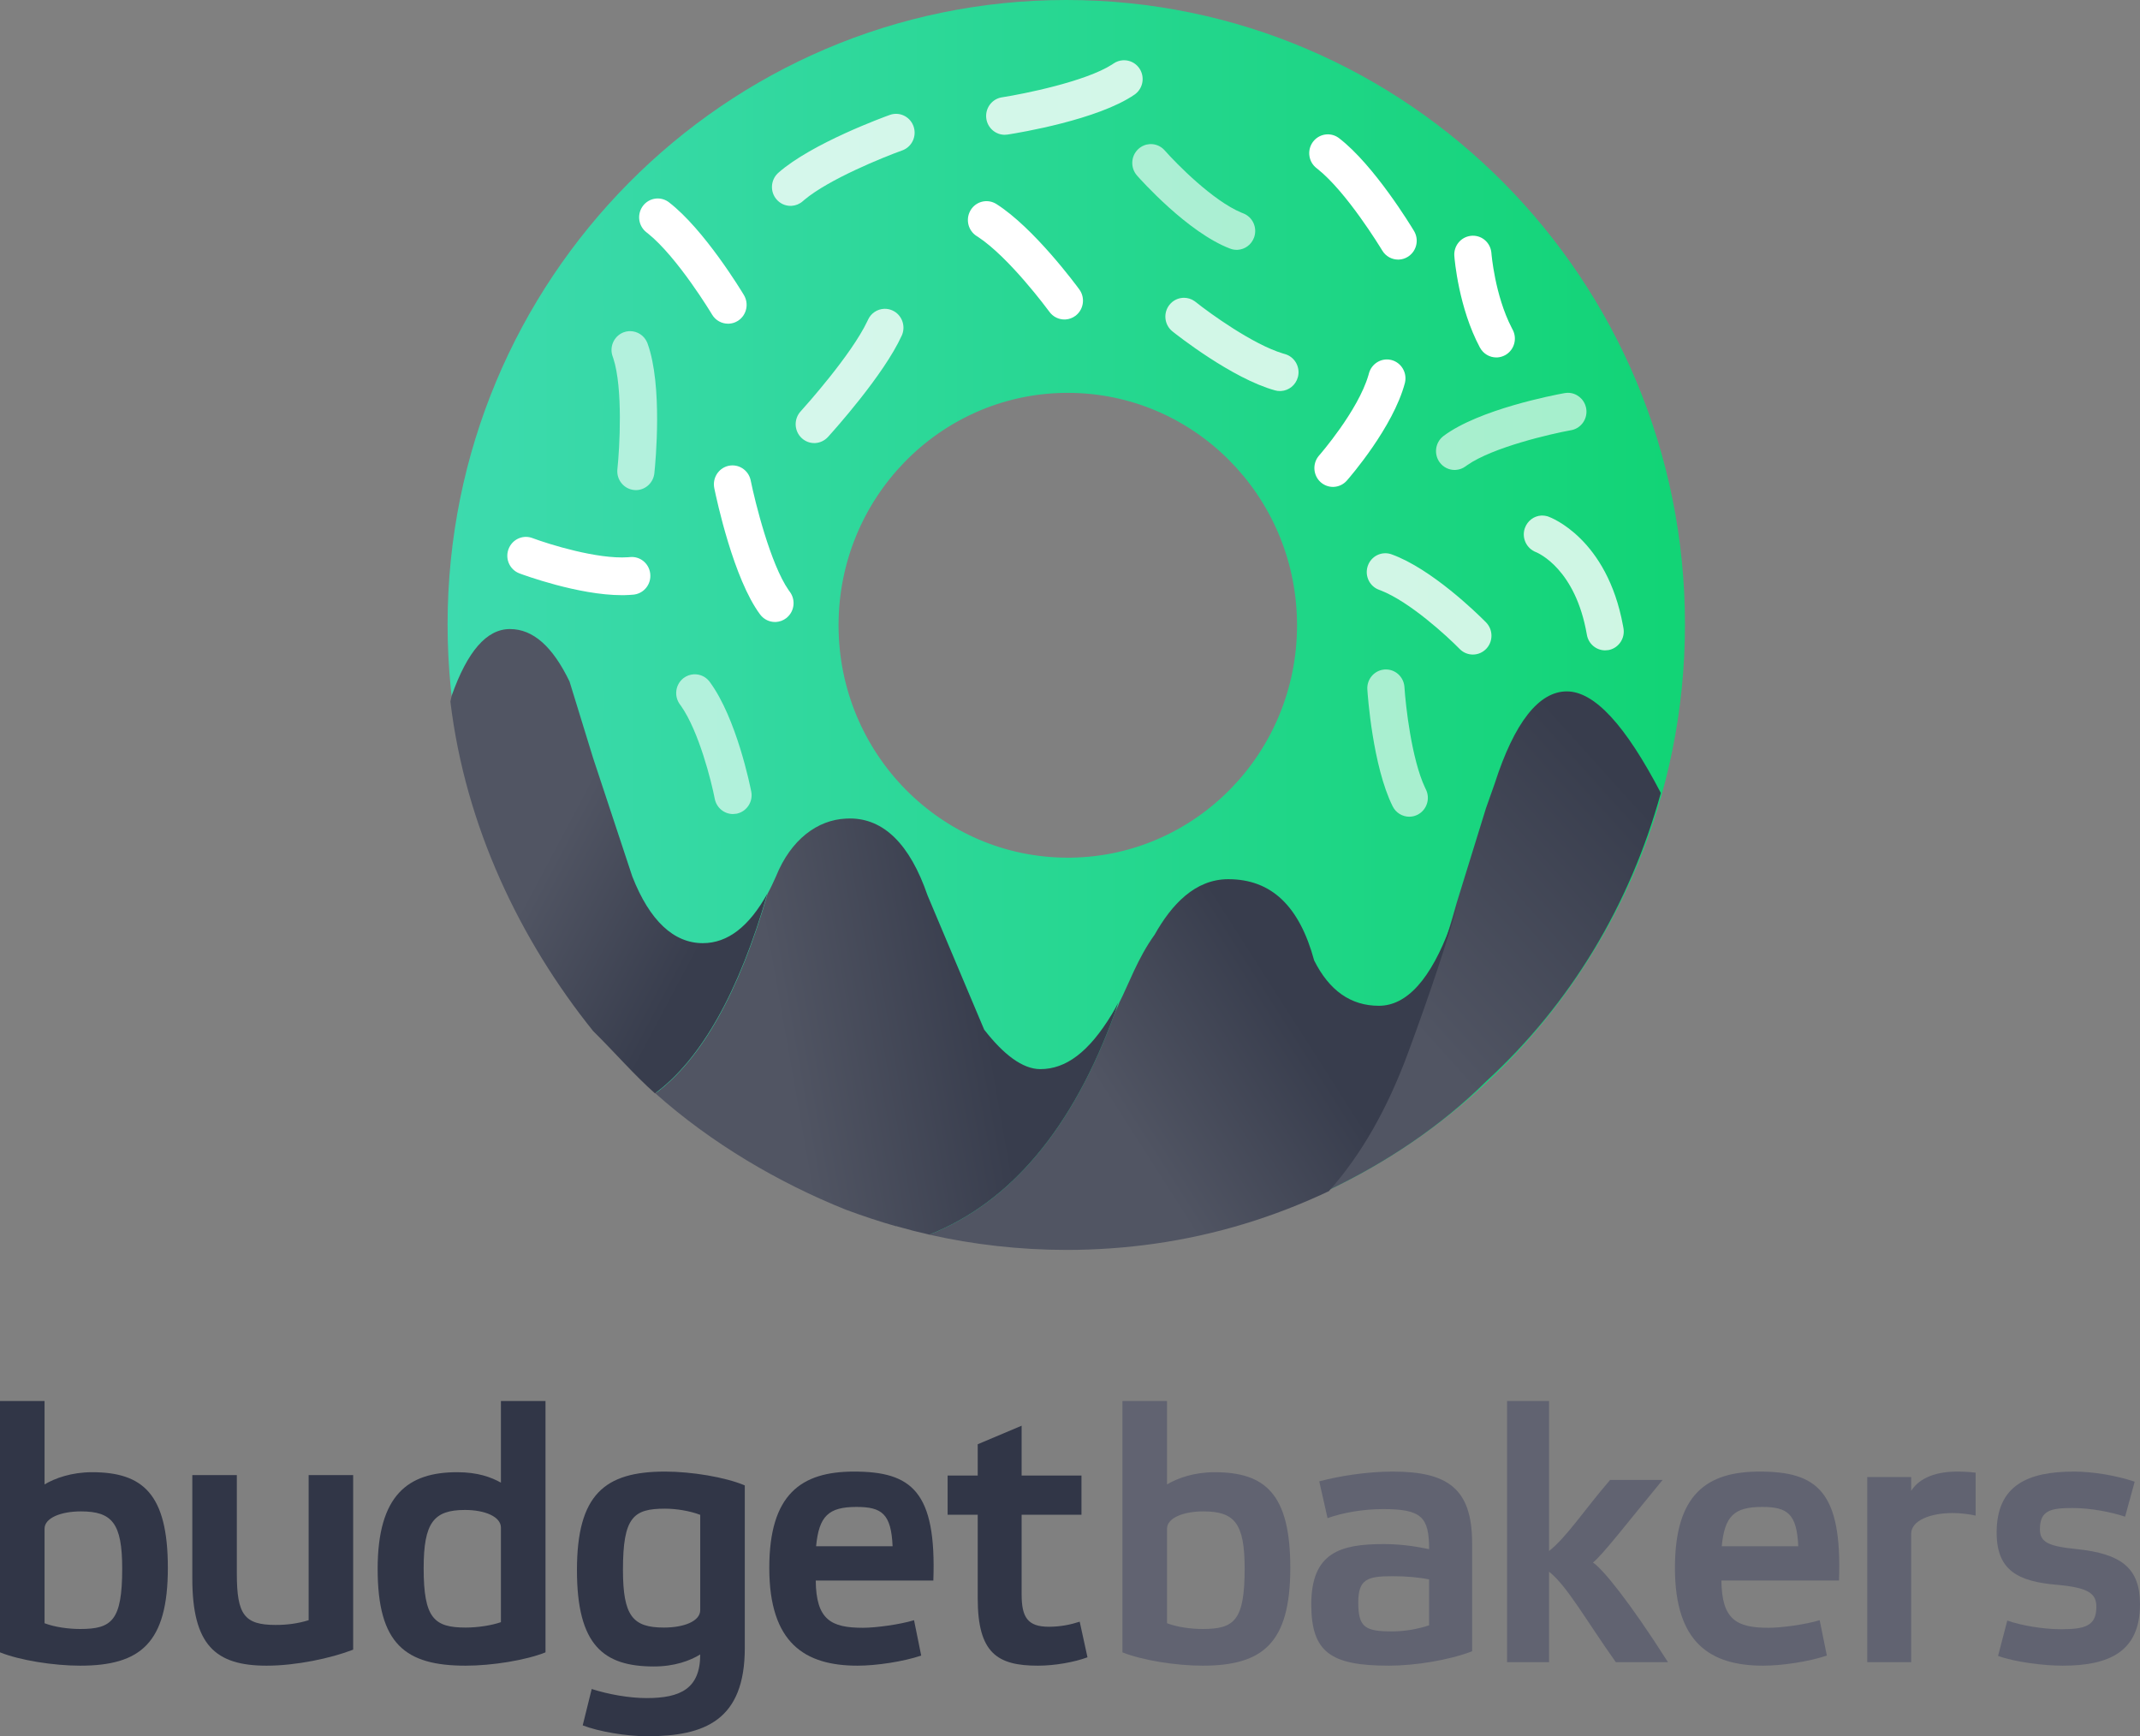 <svg width="106" height="86" viewBox="0 0 106 86" fill="none" xmlns="http://www.w3.org/2000/svg">
<rect x="0" y="0" width="106" height="86" fill="#808080" stroke="none"/>
<g id="bb-logo-colors2">
<path id="Fill-1" fill-rule="evenodd" clip-rule="evenodd" d="M2.207 69.394H0V81.844C0.979 82.237 2.653 82.504 3.97 82.504C6.961 82.504 8.314 81.382 8.314 77.659C8.314 73.99 7.068 72.921 4.557 72.921C3.542 72.921 2.706 73.224 2.207 73.526V69.394ZM3.97 80.687C3.401 80.687 2.724 80.598 2.207 80.402V75.718C2.207 75.183 3.026 74.862 4.006 74.862C5.554 74.862 6.053 75.45 6.053 77.695C6.053 80.277 5.537 80.687 3.97 80.687Z" fill="#313647"/>
<path id="Fill-3" d="M15.288 73.065H17.493V81.711C16.373 82.144 14.648 82.504 13.207 82.504C10.665 82.504 9.526 81.478 9.526 78.18V73.065H11.731V77.947C11.731 79.982 12.105 80.486 13.652 80.486C14.239 80.486 14.755 80.415 15.288 80.252V73.065" fill="#313647"/>
<path id="Fill-5" fill-rule="evenodd" clip-rule="evenodd" d="M23.067 82.504C24.367 82.504 26.04 82.237 27.02 81.844V69.394H24.812V73.438C24.331 73.17 23.672 72.921 22.64 72.921C20.219 72.921 18.706 74.043 18.706 77.713C18.706 81.435 20.077 82.504 23.067 82.504ZM23.032 74.791C24.029 74.791 24.812 75.129 24.812 75.664V80.349C24.349 80.509 23.672 80.616 23.067 80.616C21.501 80.616 20.985 80.153 20.985 77.677C20.985 75.415 21.483 74.791 23.032 74.791Z" fill="#313647"/>
<path id="Fill-7" fill-rule="evenodd" clip-rule="evenodd" d="M28.578 77.77C28.578 81.498 29.896 82.543 32.388 82.543C33.421 82.543 34.186 82.254 34.684 81.948C34.684 83.641 33.705 84.109 32.032 84.109C31.177 84.109 30.145 83.929 29.309 83.659L28.863 85.46C29.646 85.766 31.018 86 32.05 86C34.916 86 36.892 85.208 36.892 81.624V73.575C35.913 73.16 34.24 72.89 32.94 72.89C29.949 72.89 28.578 74.025 28.578 77.77ZM32.94 74.727C33.492 74.727 34.168 74.835 34.684 75.033V79.751C34.684 80.309 33.866 80.616 32.886 80.616C31.338 80.616 30.857 80.039 30.857 77.753C30.857 75.142 31.374 74.727 32.94 74.727Z" fill="#313647"/>
<path id="Fill-9" fill-rule="evenodd" clip-rule="evenodd" d="M42.478 82.504C43.398 82.504 44.727 82.307 45.63 82.004L45.275 80.252C44.567 80.467 43.38 80.627 42.743 80.627C41.168 80.627 40.424 80.234 40.406 78.287H46.231C46.391 73.874 45.152 72.89 42.3 72.89C39.68 72.89 38.105 74.016 38.105 77.661C38.105 81.396 39.875 82.504 42.478 82.504ZM44.213 76.589H40.424C40.565 75.088 41.044 74.641 42.425 74.641C43.682 74.641 44.142 74.981 44.213 76.589Z" fill="#313647"/>
<path id="Fill-11" d="M50.604 75.029V78.974C50.604 80.108 50.902 80.576 51.955 80.576C52.533 80.576 53.042 80.468 53.481 80.325L53.866 82.089C53.235 82.323 52.27 82.504 51.41 82.504C49.411 82.504 48.429 81.891 48.429 79.172V75.029H46.938V73.085H48.429V71.536L50.604 70.618V73.085H53.568V75.029H50.604" fill="#313647"/>
<path id="Fill-13" fill-rule="evenodd" clip-rule="evenodd" d="M57.806 69.394H55.598V81.844C56.578 82.237 58.251 82.504 59.569 82.504C62.559 82.504 63.912 81.382 63.912 77.659C63.912 73.99 62.666 72.921 60.156 72.921C59.141 72.921 58.305 73.224 57.806 73.526V69.394ZM59.569 80.687C58.999 80.687 58.322 80.598 57.806 80.402V75.718C57.806 75.183 58.625 74.862 59.604 74.862C61.153 74.862 61.651 75.45 61.651 77.695C61.651 80.277 61.135 80.687 59.569 80.687Z" fill="#616371"/>
<path id="Fill-15" fill-rule="evenodd" clip-rule="evenodd" d="M68.801 82.504C70.072 82.504 71.773 82.235 72.918 81.789V76.428C72.918 73.712 71.683 72.89 68.98 72.89C67.673 72.89 66.294 73.122 65.346 73.373L65.757 75.195C66.509 74.927 67.511 74.748 68.514 74.748C70.412 74.748 70.788 75.141 70.788 76.732C70.018 76.571 69.302 76.481 68.532 76.481C66.402 76.481 64.951 76.893 64.951 79.466C64.951 81.842 65.918 82.504 68.801 82.504ZM68.98 78.072C69.642 78.072 70.287 78.126 70.788 78.233V80.503C70.269 80.681 69.606 80.806 68.962 80.806C67.619 80.806 67.279 80.61 67.279 79.376C67.279 78.215 67.727 78.072 68.98 78.072Z" fill="#616371"/>
<path id="Fill-17" d="M82.618 82.329C80.707 79.321 79.363 77.683 78.903 77.396C79.381 77.02 80.619 75.41 82.352 73.305H79.752C78.458 74.809 77.621 76.113 76.73 76.824V69.394H74.65V82.329H76.73V77.849C77.621 78.552 78.541 80.224 80.035 82.329H82.618" fill="#616371"/>
<path id="Fill-19" fill-rule="evenodd" clip-rule="evenodd" d="M87.337 82.504C88.258 82.504 89.586 82.307 90.489 82.004L90.134 80.252C89.426 80.467 88.24 80.627 87.603 80.627C86.026 80.627 85.283 80.234 85.266 78.287H91.091C91.25 73.874 90.01 72.89 87.16 72.89C84.54 72.89 82.964 74.016 82.964 77.661C82.964 81.396 84.735 82.504 87.337 82.504ZM89.073 76.589H85.283C85.424 75.088 85.903 74.641 87.284 74.641C88.541 74.641 89.001 74.981 89.073 76.589Z" fill="#616371"/>
<path id="Fill-21" d="M92.49 73.16H94.666V73.845C94.982 73.341 95.666 72.89 96.947 72.89C97.245 72.89 97.543 72.908 97.859 72.944V75.07C97.543 74.998 97.105 74.944 96.719 74.944C95.631 74.944 94.666 75.304 94.666 75.971V82.329H92.49V73.16" fill="#616371"/>
<path id="Fill-23" d="M105.262 75.124C104.559 74.891 103.557 74.695 102.66 74.695C101.588 74.695 101.043 74.802 101.043 75.749C101.043 76.375 101.43 76.589 102.889 76.732C105.051 76.965 106 77.643 106 79.466C106 81.825 104.453 82.504 102.168 82.504C101.219 82.504 99.812 82.325 98.969 82.021L99.426 80.27C100.077 80.503 101.184 80.699 102.08 80.699C103.275 80.699 103.838 80.538 103.838 79.591C103.838 78.948 103.487 78.644 101.922 78.501C99.953 78.341 98.899 77.786 98.899 75.91C98.899 73.552 100.463 72.89 102.731 72.89C103.662 72.89 104.84 73.086 105.737 73.391L105.262 75.124" fill="#616371"/>
<path id="Combined-Shape" fill-rule="evenodd" clip-rule="evenodd" d="M83.461 30.927C83.461 13.847 69.74 0 52.815 0C35.89 0 22.17 13.847 22.17 30.927C22.17 48.009 35.89 61.855 52.815 61.855C69.74 61.855 83.461 48.009 83.461 30.927ZM52.703 19.46L52.891 19.459C59.098 19.459 64.144 24.511 64.244 30.78L64.246 30.97C64.246 37.262 59.262 42.379 53.079 42.481L52.891 42.482C46.621 42.482 41.536 37.325 41.536 30.97C41.536 24.677 46.52 19.562 52.703 19.46Z" fill="url(#paint0_linear_0_202)"/>
<path id="Combined-Shape_2" fill-rule="evenodd" clip-rule="evenodd" d="M56.404 3.342C56.225 3.109 55.953 2.984 55.678 2.984L55.618 2.986C55.46 2.996 55.301 3.047 55.16 3.143L55.074 3.201C53.76 4.04 50.715 4.652 49.629 4.821L49.577 4.83C49.102 4.931 48.783 5.392 48.856 5.884C48.926 6.346 49.319 6.676 49.766 6.676L49.906 6.665L49.927 6.662C50.469 6.578 54.388 5.932 56.195 4.687L56.239 4.655C56.622 4.357 56.715 3.803 56.439 3.39L56.404 3.342ZM45.232 6.211L45.251 6.261C45.415 6.73 45.185 7.243 44.738 7.432L44.689 7.451C43.737 7.792 41.054 8.881 39.844 9.897L39.764 9.966C39.605 10.106 39.413 10.182 39.217 10.195L39.158 10.197C38.901 10.197 38.647 10.089 38.464 9.876C38.142 9.503 38.167 8.942 38.513 8.597L38.553 8.559C40.203 7.098 43.823 5.782 44.069 5.695L44.077 5.692C44.54 5.526 45.046 5.758 45.232 6.211ZM59.163 14.912C59.006 14.803 58.825 14.75 58.645 14.75L58.587 14.752C58.335 14.768 58.09 14.887 57.922 15.105L57.889 15.149C57.612 15.551 57.69 16.107 58.074 16.414L58.08 16.419C58.269 16.571 61.031 18.754 63.159 19.337C63.239 19.36 63.32 19.369 63.401 19.369L63.453 19.368C63.837 19.345 64.182 19.078 64.287 18.68L64.3 18.629C64.4 18.148 64.114 17.665 63.639 17.535L63.543 17.507C62.059 17.059 59.925 15.519 59.215 14.95L59.163 14.912ZM43.831 15.296C43.939 15.296 44.048 15.315 44.154 15.356L44.217 15.383C44.662 15.591 44.864 16.116 44.687 16.574L44.666 16.622C43.776 18.578 41.277 21.35 41.025 21.629L41.014 21.642L41.008 21.648C40.839 21.829 40.616 21.93 40.389 21.945L40.333 21.946C40.108 21.946 39.883 21.863 39.707 21.696C39.347 21.359 39.314 20.799 39.62 20.42L39.657 20.377L39.672 20.36L39.672 20.36C39.881 20.128 42.165 17.588 42.962 15.909L42.995 15.838C43.142 15.515 43.449 15.317 43.776 15.297L43.831 15.296ZM76.636 25.569C76.555 25.547 76.474 25.536 76.392 25.536L76.339 25.537C75.986 25.558 75.664 25.79 75.534 26.15L75.517 26.199C75.376 26.664 75.619 27.168 76.073 27.345L76.077 27.347C76.198 27.395 78.043 28.187 78.602 31.439C78.679 31.894 79.068 32.213 79.507 32.213L79.667 32.2L79.719 32.19C80.19 32.076 80.5 31.609 80.415 31.119L80.391 30.987C79.599 26.671 76.816 25.632 76.697 25.589L76.636 25.569ZM68.928 27.457L68.879 27.441C68.413 27.302 67.916 27.554 67.752 28.025L67.736 28.075C67.599 28.546 67.849 29.049 68.311 29.215L68.405 29.251C69.828 29.808 71.69 31.518 72.3 32.144C72.48 32.328 72.717 32.421 72.955 32.421L73.014 32.419C73.228 32.405 73.438 32.316 73.602 32.152L73.641 32.111C73.964 31.746 73.954 31.185 73.611 30.831L73.556 30.776C73.168 30.386 70.906 28.169 68.928 27.457Z" fill="white" fill-opacity="0.796"/>
<path id="Combined-Shape_3" fill-rule="evenodd" clip-rule="evenodd" d="M66.327 6.844L66.283 6.812C65.882 6.538 65.334 6.629 65.037 7.023L65.005 7.068C64.735 7.476 64.823 8.031 65.215 8.331L65.279 8.382C66.71 9.527 68.348 12.215 68.46 12.398C68.464 12.404 68.466 12.407 68.466 12.408C68.639 12.697 68.942 12.858 69.254 12.858L69.315 12.856C69.457 12.846 69.599 12.803 69.73 12.722L69.775 12.692C70.175 12.414 70.295 11.865 70.04 11.441L70.036 11.434C69.911 11.225 68.073 8.187 66.327 6.844ZM33.135 10.02L33.091 9.988C32.689 9.715 32.142 9.805 31.845 10.2L31.814 10.245C31.545 10.652 31.631 11.206 32.022 11.508L32.087 11.558C33.561 12.737 35.257 15.555 35.273 15.585C35.447 15.874 35.751 16.033 36.062 16.033L36.123 16.031C36.266 16.022 36.409 15.979 36.538 15.899L36.584 15.869C36.983 15.591 37.102 15.042 36.849 14.617L36.845 14.61C36.719 14.4 34.88 11.363 33.135 10.02ZM72.958 11.675C73.424 11.675 73.809 12.022 73.868 12.486L73.874 12.538C73.875 12.559 74.04 14.616 74.881 16.243L74.924 16.325C75.159 16.763 75.013 17.305 74.6 17.565L74.555 17.591C74.435 17.657 74.307 17.694 74.18 17.703L74.116 17.705C73.789 17.705 73.473 17.527 73.305 17.216C72.252 15.248 72.05 12.856 72.038 12.685L72.037 12.678C72 12.182 72.354 11.748 72.835 11.684L72.886 11.678L72.922 11.676L72.958 11.675ZM68.936 17.836L68.885 17.824C68.412 17.723 67.936 18.015 67.807 18.494L67.784 18.577C67.27 20.349 65.358 22.54 65.338 22.562L65.304 22.604C65.003 22.988 65.047 23.549 65.412 23.881C65.588 24.038 65.807 24.117 66.025 24.117L66.084 24.115C66.317 24.1 66.545 23.994 66.713 23.804L66.718 23.798C66.867 23.628 69.002 21.165 69.585 18.982L69.597 18.93C69.697 18.45 69.41 17.968 68.936 17.836ZM37.172 23.746L37.184 23.798C37.406 24.889 38.166 27.94 39.06 29.226L39.121 29.311C39.418 29.709 39.353 30.266 38.985 30.584L38.943 30.619C38.795 30.732 38.626 30.793 38.453 30.806L38.389 30.808C38.109 30.808 37.835 30.681 37.653 30.439C36.335 28.674 35.496 24.739 35.384 24.196L35.38 24.174C35.282 23.687 35.577 23.21 36.045 23.083L36.096 23.071C36.578 22.971 37.048 23.271 37.172 23.746ZM26.32 26.634L26.37 26.651C27.185 26.957 29.592 27.708 31.111 27.601L31.207 27.593C31.699 27.545 32.132 27.895 32.203 28.381L32.209 28.434C32.258 28.929 31.912 29.371 31.434 29.446L31.382 29.453C31.243 29.466 31.101 29.474 30.956 29.478L30.809 29.48C28.641 29.48 25.909 28.468 25.734 28.403L25.73 28.401C25.268 28.228 25.026 27.722 25.17 27.253L25.187 27.203C25.358 26.736 25.858 26.489 26.32 26.634ZM49.304 10.077L49.351 10.104C51.209 11.281 53.314 14.134 53.458 14.331L53.463 14.338C53.754 14.737 53.684 15.295 53.312 15.609L53.27 15.643C53.123 15.752 52.956 15.811 52.787 15.823L52.724 15.825C52.442 15.825 52.163 15.694 51.982 15.447L51.979 15.442C51.882 15.312 49.988 12.75 48.445 11.735L48.375 11.691C47.96 11.427 47.822 10.883 48.055 10.451L48.082 10.403C48.341 9.981 48.879 9.843 49.304 10.077Z" fill="white"/>
<path id="Combined-Shape_4" fill-rule="evenodd" clip-rule="evenodd" d="M57.649 7.405C57.471 7.228 57.239 7.137 57.005 7.137L56.945 7.139C56.747 7.152 56.552 7.23 56.392 7.375L56.353 7.412C56.011 7.759 55.992 8.32 56.316 8.69L56.321 8.697C56.483 8.88 58.83 11.516 60.93 12.314C61.037 12.355 61.145 12.375 61.253 12.375L61.306 12.374C61.659 12.353 61.983 12.126 62.115 11.769L62.132 11.719C62.277 11.249 62.037 10.741 61.576 10.566L61.484 10.529C60.085 9.949 58.282 8.121 57.692 7.451L57.649 7.405ZM32.054 16.96C31.904 16.613 31.567 16.402 31.21 16.402L31.147 16.404C31.062 16.41 30.977 16.427 30.891 16.459L30.843 16.479C30.399 16.675 30.177 17.191 30.347 17.657L30.379 17.749C30.864 19.229 30.692 22.201 30.581 23.242L30.577 23.294C30.552 23.785 30.91 24.215 31.397 24.27L31.497 24.276L31.547 24.275C31.99 24.25 32.362 23.903 32.412 23.442L32.414 23.422C32.469 22.901 32.831 19.098 32.075 17.013L32.054 16.96ZM68.652 33.16C69.116 33.16 69.506 33.514 69.561 33.981L69.566 34.033C69.624 34.948 69.918 37.584 70.581 39.003L70.626 39.097C70.849 39.542 70.685 40.081 70.266 40.327L70.22 40.352C70.106 40.411 69.986 40.443 69.866 40.45L69.806 40.453C69.469 40.453 69.145 40.265 68.983 39.94C67.989 37.945 67.744 34.401 67.729 34.16L67.728 34.152C67.696 33.655 68.054 33.225 68.536 33.166L68.588 33.161L68.621 33.16L68.652 33.16ZM34.413 33.399C34.675 33.399 34.934 33.51 35.114 33.723L35.151 33.77C36.486 35.575 37.164 38.967 37.21 39.202L37.212 39.21C37.306 39.697 37.005 40.171 36.536 40.292L36.485 40.304L36.308 40.321C35.876 40.321 35.491 40.012 35.404 39.566C35.238 38.705 34.621 36.241 33.741 34.977L33.679 34.891C33.384 34.495 33.449 33.935 33.819 33.619L33.861 33.584C34.009 33.473 34.179 33.413 34.35 33.401L34.413 33.399ZM77.663 19.457C78.083 19.457 78.458 19.752 78.557 20.176L78.568 20.227C78.654 20.718 78.344 21.186 77.873 21.298L77.822 21.308C76.807 21.492 73.95 22.152 72.681 23.036L72.597 23.096C72.452 23.204 72.284 23.264 72.115 23.275L72.051 23.278C71.769 23.278 71.491 23.146 71.309 22.899C71.019 22.5 71.089 21.941 71.462 21.627L71.504 21.593C73.267 20.275 76.966 19.568 77.48 19.475L77.501 19.471C77.537 19.465 77.573 19.461 77.609 19.459L77.663 19.457Z" fill="white" fill-opacity="0.621"/>
<path id="Fill-1_2" d="M34.811 46.716C33.378 46.716 32.181 45.614 31.319 43.412L29.377 37.544L28.21 33.755C27.374 32.024 26.408 31.158 25.257 31.158C24.105 31.158 23.152 32.26 22.371 34.463L22.309 34.748C23.053 40.937 25.761 46.562 29.377 51.067C30.489 52.167 31.37 53.2 32.444 54.158C34.718 52.472 36.592 49.173 38.011 44.259C37.104 45.896 36.047 46.716 34.811 46.716" fill="url(#paint1_linear_0_202)"/>
<path id="Fill-4" d="M77.608 34.246C76.231 34.246 75.013 35.77 74.034 38.818L73.602 40.039L72.151 44.73C71.608 46.662 70.806 49.137 69.684 52.17C68.666 54.922 67.309 57.196 65.702 59.001C68.632 57.616 71.377 55.778 73.602 53.575C77.775 49.75 80.738 44.83 82.266 39.278C80.516 35.924 78.981 34.246 77.608 34.246" fill="url(#paint2_linear_0_202)"/>
<path id="Fill-6" d="M71.846 45.867C70.873 48.501 69.686 49.818 68.299 49.818C66.913 49.818 65.844 49.07 65.094 47.573C64.366 44.89 62.983 43.548 60.84 43.548C59.19 43.548 58.026 44.813 57.191 46.299C56.357 47.453 55.912 48.74 55.436 49.673C55.384 49.847 55.274 50.023 55.209 50.201C53.132 55.892 50.072 59.54 46.035 61.155C48.209 61.648 50.522 61.911 52.843 61.911C54.302 61.911 55.801 61.802 57.191 61.603C60.251 61.169 63.119 60.279 65.822 59.001C67.429 57.196 68.719 54.922 69.737 52.169C70.859 49.136 71.674 46.661 72.218 44.73L71.846 45.867Z" fill="url(#paint3_linear_0_202)"/>
<path id="Fill-9_2" d="M55.075 50.234C53.93 52.122 52.791 52.956 51.53 52.956C51.095 52.956 50.638 52.779 50.157 52.431C49.708 52.105 49.239 51.63 48.749 51L45.942 44.346C45.068 41.809 43.769 40.541 42.099 40.541C42.038 40.541 41.894 40.544 41.894 40.547C40.503 40.614 39.18 41.566 38.436 43.412C38.299 43.716 38.171 43.997 38.025 44.259C36.606 49.173 34.739 52.472 32.466 54.158C35.219 56.615 38.556 58.58 41.894 59.917C42.728 60.228 43.565 60.505 44.41 60.746L44.427 60.718L44.438 60.746C44.965 60.897 45.497 61.032 46.035 61.155C50.072 59.54 53.132 55.892 55.209 50.201C55.274 50.023 55.331 49.847 55.383 49.673C55.279 49.879 55.176 50.068 55.075 50.234" fill="url(#paint4_linear_0_202)"/>
</g>
<defs>
<linearGradient id="paint0_linear_0_202" x1="22.17" y1="61.462" x2="82.681" y2="61.462" gradientUnits="userSpaceOnUse">
<stop stop-color="#3DDAAE"/>
<stop offset="1" stop-color="#12D476"/>
</linearGradient>
<linearGradient id="paint1_linear_0_202" x1="24.561" y1="47.232" x2="32.379" y2="51.381" gradientUnits="userSpaceOnUse">
<stop stop-color="#515563"/>
<stop offset="1" stop-color="#383D4D"/>
</linearGradient>
<linearGradient id="paint2_linear_0_202" x1="75.814" y1="57.401" x2="87.595" y2="46.77" gradientUnits="userSpaceOnUse">
<stop stop-color="#515563"/>
<stop offset="1" stop-color="#383D4D"/>
</linearGradient>
<linearGradient id="paint3_linear_0_202" x1="57.025" y1="57.902" x2="65.541" y2="52.462" gradientUnits="userSpaceOnUse">
<stop stop-color="#515563"/>
<stop offset="1" stop-color="#383D4D"/>
</linearGradient>
<linearGradient id="paint4_linear_0_202" x1="40.182" y1="59.65" x2="50.233" y2="57.879" gradientUnits="userSpaceOnUse">
<stop stop-color="#515563"/>
<stop offset="1" stop-color="#383D4D"/>
</linearGradient>
</defs>
</svg>
